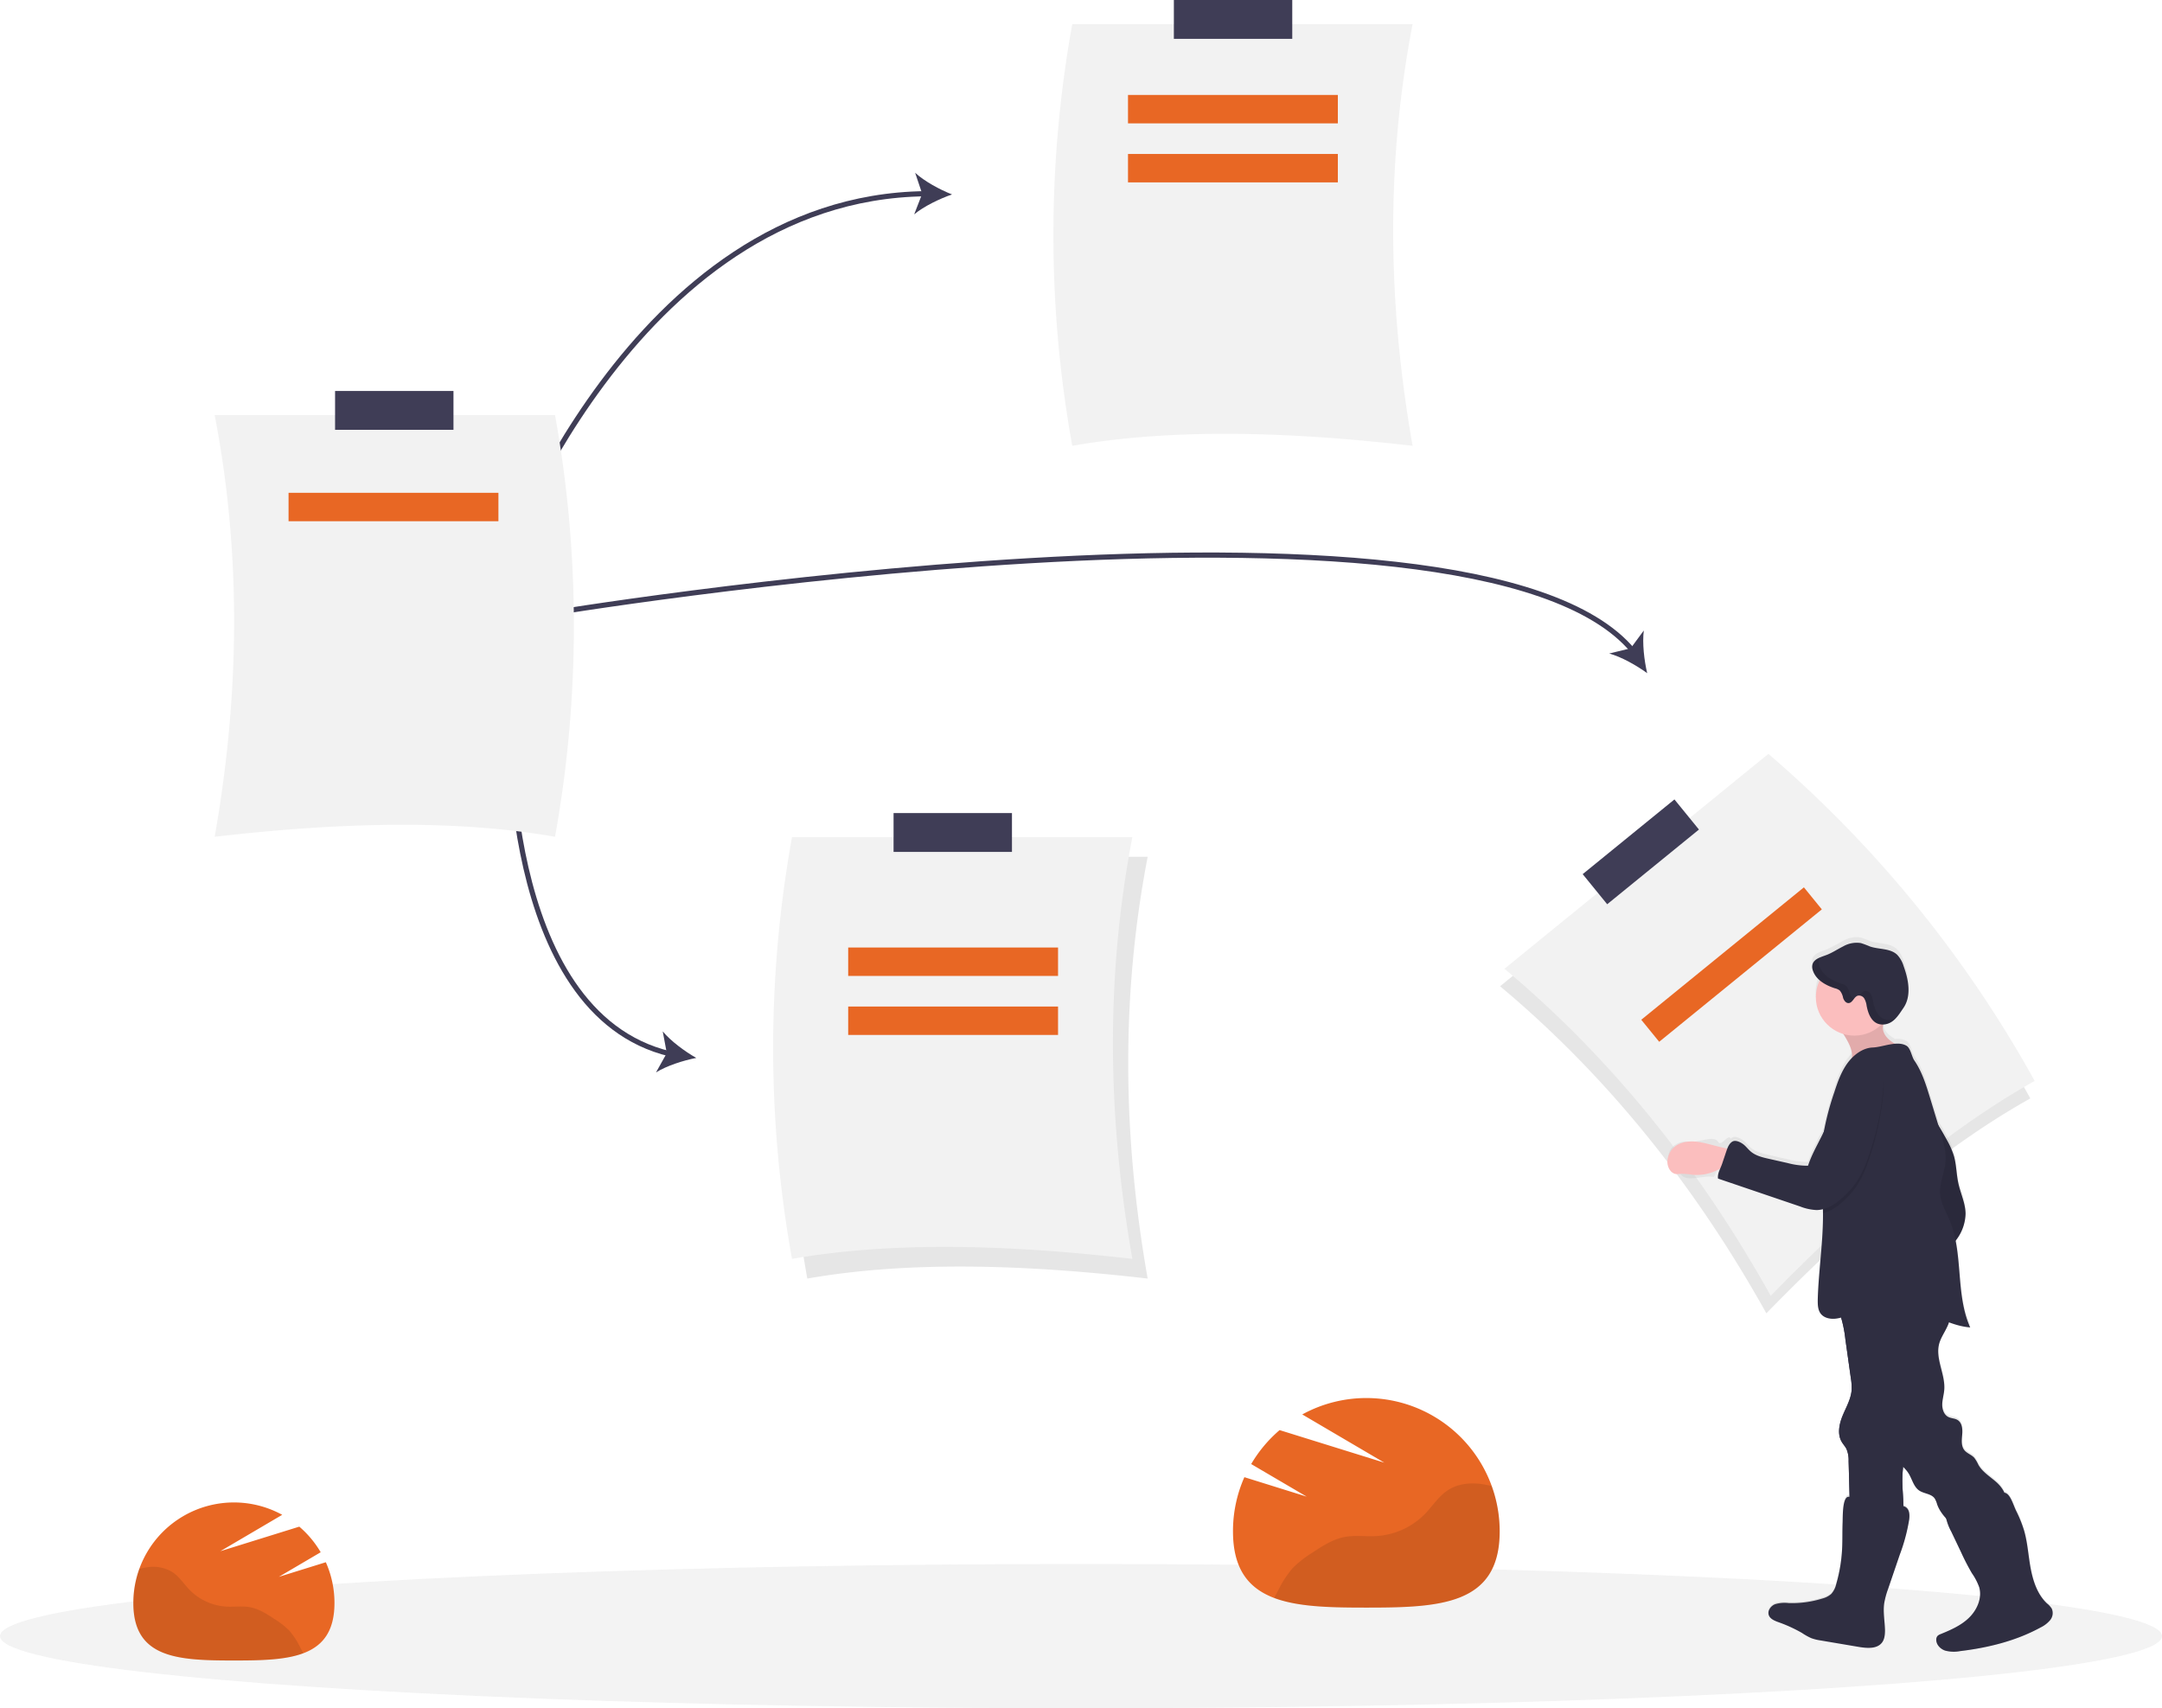 <svg id="sign-up" xmlns="http://www.w3.org/2000/svg" xmlns:xlink="http://www.w3.org/1999/xlink" viewBox="0 0 834.049 659">
  <defs>
    <style>
      .cls-1 {
        fill: #f2f2f2;
      }

      .cls-2 {
        fill: #3f3d56;
      }

      .cls-3, .cls-5 {
        opacity: 0.1;
      }

      .cls-4 {
        fill: none;
        stroke: #3f3d56;
        stroke-miterlimit: 10;
        stroke-width: 2px;
      }

      .cls-6 {
        fill: gray;
      }

      .cls-7 {
        fill: #E86724;
      }

      .cls-8 {
        fill: url(#linear-gradient);
      }

      .cls-9 {
        fill: #2f2e41;
      }

      .cls-10 {
        fill: #fbbebe;
      }
    </style>
    <linearGradient id="linear-gradient" x1="0.459" y1="1.033" x2="0.459" y2="0.028" gradientUnits="objectBoundingBox">
      <stop offset="0" stop-color="gray" stop-opacity="0.251"/>
      <stop offset="0.54" stop-color="gray" stop-opacity="0.122"/>
      <stop offset="1" stop-color="gray" stop-opacity="0.102"/>
    </linearGradient>
  </defs>
  <path id="Path_786" data-name="Path 786" class="cls-1" d="M594.649,232.993c38.447-6.747,83.127-5.574,131.306,0-9.774-55.432-10.221-109.725,0-162.7H594.649a458.569,458.569,0,0,0,0,162.7Z" transform="translate(-180.997 -61.005)"/>
  <rect id="Rectangle_193" data-name="Rectangle 193" class="cls-2" width="45.675" height="14.986" transform="translate(498.524 14.986) rotate(180)"/>
  <path id="Path_787" data-name="Path 787" class="cls-3" d="M473.449,613.923c38.447-6.747,83.127-5.574,131.306,0-9.774-55.432-10.221-109.725,0-162.7H473.449a458.566,458.566,0,0,0,0,162.7Z" transform="translate(-162.008 -120.687)"/>
  <path id="Path_788" data-name="Path 788" class="cls-1" d="M466.449,604.923c38.447-6.747,83.127-5.574,131.306,0-9.774-55.432-10.221-109.725,0-162.7H466.449a458.567,458.567,0,0,0,0,162.7Z" transform="translate(-160.912 -119.277)"/>
  <rect id="Rectangle_194" data-name="Rectangle 194" class="cls-2" width="45.675" height="14.986" transform="translate(390.392 328.644) rotate(180)"/>
  <path id="Path_789" data-name="Path 789" class="cls-4" d="M334,293.222S384.928,149.173,498.389,147.9" transform="translate(-141.3 -73.164)"/>
  <path id="Path_790" data-name="Path 790" class="cls-2" d="M538.288,146.669c-4.832,1.687-10.837,4.562-14.6,7.691l3.087-7.953-2.715-8.087C527.67,141.617,533.54,144.8,538.288,146.669Z" transform="translate(-171.02 -71.664)"/>
  <path id="Path_791" data-name="Path 791" class="cls-4" d="M338.987,385.22s-4.6,115.907,61.613,131.685" transform="translate(-142.071 -110.346)"/>
  <path id="Path_792" data-name="Path 792" class="cls-2" d="M421.116,541.316c-5.018.978-11.368,3.011-15.526,5.583l4.158-7.447-1.569-8.383C411.3,534.831,416.671,538.786,421.116,541.316Z" transform="translate(-152.516 -133.197)"/>
  <path id="Path_793" data-name="Path 793" class="cls-4" d="M355,335.987S713.093,276.3,774.546,350.138" transform="translate(-144.59 -99.063)"/>
  <path id="Path_794" data-name="Path 794" class="cls-2" d="M856.279,364.162c-4.132-3.011-9.943-6.291-14.649-7.59l8.281-2.016,5.06-6.856C854.356,352.558,855.115,359.186,856.279,364.162Z" transform="translate(-220.833 -104.468)"/>
  <g id="Group_216" data-name="Group 216" class="cls-5" transform="translate(0 603.341)">
    <ellipse id="Ellipse_35" data-name="Ellipse 35" class="cls-6" cx="417.025" cy="27.83" rx="417.025" ry="27.83"/>
  </g>
  <path id="Path_795" data-name="Path 795" class="cls-3" d="M996.259,538.3c-34.062,19.059-67.98,48.162-101.823,82.9-27.425-49.149-61.344-91.535-102.726-126.17l101.823-82.9A458.669,458.669,0,0,1,996.259,538.3Z" transform="translate(-213.011 -114.563)"/>
  <path id="Path_796" data-name="Path 796" class="cls-1" d="M998.259,530.3c-34.062,19.059-67.98,48.162-101.823,82.9-27.425-49.149-61.344-91.535-102.726-126.17l101.823-82.9A458.667,458.667,0,0,1,998.259,530.3Z" transform="translate(-213.325 -113.309)"/>
  <rect id="Rectangle_195" data-name="Rectangle 195" class="cls-2" width="45.675" height="14.986" transform="matrix(0.775, -0.631, 0.631, 0.775, 610.56, 337.219)"/>
  <rect id="Rectangle_196" data-name="Rectangle 196" class="cls-7" width="80.959" height="10.963" transform="matrix(0.775, -0.631, 0.631, 0.775, 633.161, 393.397)"/>
  <path id="Path_797" data-name="Path 797" class="cls-8" d="M1016.674,746.889a8.252,8.252,0,0,0-1.83-2.041c-3.685-3.474-5.4-8.594-6.308-13.594s-1.172-10.12-2.631-15.028a49.918,49.918,0,0,0-2.969-7.312c-.843-1.8-1.906-5.338-3.449-6.595a2.385,2.385,0,0,0-1.063-.523,12.4,12.4,0,0,0-3.053-4.056c-2.412-2.184-5.355-3.922-6.966-6.747a15.175,15.175,0,0,0-1.628-2.783c-1.088-1.2-2.808-1.687-3.812-2.952-1.307-1.636-1.012-3.972-.843-6.063s0-4.579-1.8-5.667c-1.079-.666-2.471-.607-3.593-1.189-1.687-.843-2.353-2.977-2.319-4.875s.624-3.744.776-5.633c.472-6.038-3.508-12.043-1.973-17.9.582-2.218,1.914-4.149,2.9-6.207a13.583,13.583,0,0,0,.843-2.142,29.817,29.817,0,0,0,8.214,1.973c-4.647-10.415-3.466-22.534-5.633-33.733l.278-.388a17.525,17.525,0,0,0,3.559-9.994c0-4.217-1.948-8.071-2.825-12.144-.75-3.474-.717-7.092-1.687-10.508a31.743,31.743,0,0,0-2.665-6.089q-1.577-2.918-3.314-5.751-1.619-5.364-3.247-10.727c-1.518-5.06-3.078-10.12-6.03-14.455-1.079-1.594-1.408-4.807-3.07-5.777a7.43,7.43,0,0,0-4.385-.759c-2.344-1.316-4.4-3.213-4.7-5.811a5.609,5.609,0,0,1,.169-1.687h.287c3.711-.346,5.591-3.618,7.522-6.477,3.12-4.647,1.931-10.921,0-16.2a11.032,11.032,0,0,0-2.53-4.461c-2.707-2.53-6.991-1.965-10.482-3.188a33.857,33.857,0,0,0-3.466-1.307,10.317,10.317,0,0,0-6.873,1.282,70.587,70.587,0,0,1-6.333,3.306c-2.226.852-4.976,1.51-5.524,3.795a4.218,4.218,0,0,0,.186,2.3,8.6,8.6,0,0,0,2.606,3.753,15.028,15.028,0,0,0,9.167,20.94c.641,1.02,1.24,2.066,1.788,3.146.978,1.889,1.8,4.115,1.467,6.139a18.839,18.839,0,0,0-1.687,2.058c-2.42,3.373-3.8,7.337-5.06,11.275a119.208,119.208,0,0,0-4.073,15.416c-2.058,4.368-4.571,8.551-6.063,13.148a29.685,29.685,0,0,1-7.91-1.054l-7.118-1.619c-2.479-.557-5.06-1.172-7-2.8-1.029-.843-1.83-1.965-2.876-2.808s-3.146-1.813-4.293-1.122a3.376,3.376,0,0,0-.582.447c-1.046-2.117-3.609,3.281-4.824,1.282-1.737-2.876-7.834.455-11.124-.084a7.8,7.8,0,0,0-5.726,1.324c-1.923,1.375-3.129,4.217-1.687,6.139a10.549,10.549,0,0,0,1.172,1.206,24.107,24.107,0,0,1,2.606,3.609c2.6,3.736,8.577.439,13.114,1.3-.1.287,3.179-6.823,3.078-6.527-.6,1.746-1.872,3.871-1.552,5.693l31.658,10.837a19.276,19.276,0,0,0,6.375,1.4,10.715,10.715,0,0,0,2.53-.329v1.678c.084,11.123-1.687,22.179-2.016,33.294-.059,2.024,0,4.217,1.282,5.8,1.434,1.737,3.98,2.075,6.2,1.687a14.045,14.045,0,0,0,1.568-.346,58.332,58.332,0,0,1,1.619,8.518l2.1,14.978a22.849,22.849,0,0,1,.329,4.672c-.245,3.525-2.108,6.7-3.458,9.96s-2.15,7.16-.379,10.213c.557.944,1.324,1.754,1.822,2.732a11.047,11.047,0,0,1,.843,4.782q.194,6.831.371,13.645a1.594,1.594,0,0,0-1.063.219c-1.754,1.358-1.56,7.868-1.687,9.884-.135,3.373,0,6.814-.185,10.221a61,61,0,0,1-2.26,13.6,8.676,8.676,0,0,1-1.931,3.888,8.315,8.315,0,0,1-3.432,1.779,39.2,39.2,0,0,1-13,1.763c-1.779-.051-3.635-.228-5.288.455s-2.985,2.53-2.387,4.217c.514,1.417,2.075,2.091,3.483,2.623a55.9,55.9,0,0,1,9.277,4.217,25.99,25.99,0,0,0,3.584,2.041,18.472,18.472,0,0,0,3.694.911l14.952,2.53c3.061.531,6.747.843,8.695-1.687a7.652,7.652,0,0,0,1.155-4.95c-.084-3.373-.759-6.814-.321-10.179a31.414,31.414,0,0,1,1.569-5.853L958,725.806a69.963,69.963,0,0,0,3.6-13.578c.211-1.687.194-3.6-1.1-4.664a3.114,3.114,0,0,0-1.113-.573c-.051-4.065-.582-8.13-.354-12.195.059-1.02.16-2.032.245-3.044a14.523,14.523,0,0,1,2.083,2.463c1.442,2.252,1.974,5.237,4.175,6.747,1.872,1.273,4.647,1.214,5.962,3.07a8.724,8.724,0,0,1,.944,2.277,16.336,16.336,0,0,0,3.373,5.364,27.216,27.216,0,0,0,2.083,5.347l3.711,7.843a89.454,89.454,0,0,0,4.217,8.239,23.4,23.4,0,0,1,2.825,5.448c1.189,4.174-.751,8.745-3.82,11.807s-7.118,4.832-11.107,6.477a3.021,3.021,0,0,0-1.13.675,2.183,2.183,0,0,0-.514,1.467,4.77,4.77,0,0,0,3.441,4.217,13.116,13.116,0,0,0,5.76.211c10.778-1.307,21.522-3.947,31.051-9.175a11.139,11.139,0,0,0,3.7-2.859,4.326,4.326,0,0,0,.633-4.478Z" transform="translate(-225.086 -126.437)"/>
  <path id="Path_798" data-name="Path 798" class="cls-9" d="M988.407,569.21q2.7,4.132,5.06,8.484a31.348,31.348,0,0,1,2.665,6.038c.978,3.373.953,6.974,1.687,10.423.843,4.048,2.817,7.91,2.817,12.051a17.339,17.339,0,0,1-3.559,9.917,47.457,47.457,0,0,1-7.438,7.683,158.278,158.278,0,0,1-10.525-51.62,18.134,18.134,0,0,1,.793-7.261c.548-1.425,3.179-5.355,4.874-3.812.616.565.776,3.1,1.155,3.955a31.09,31.09,0,0,0,2.471,4.141Z" transform="translate(-242.367 -137.849)"/>
  <path id="Path_799" data-name="Path 799" class="cls-3" d="M988.407,569.21q2.7,4.132,5.06,8.484a31.348,31.348,0,0,1,2.665,6.038c.978,3.373.953,6.974,1.687,10.423.843,4.048,2.817,7.91,2.817,12.051a17.339,17.339,0,0,1-3.559,9.917,47.457,47.457,0,0,1-7.438,7.683,158.278,158.278,0,0,1-10.525-51.62,18.134,18.134,0,0,1,.793-7.261c.548-1.425,3.179-5.355,4.874-3.812.616.565.776,3.1,1.155,3.955a31.09,31.09,0,0,0,2.471,4.141Z" transform="translate(-242.367 -137.849)"/>
  <path id="Path_800" data-name="Path 800" class="cls-10" d="M880.509,581.655c-3.3-.54-6.957-.278-9.521,1.864a7.859,7.859,0,0,0-2.732,5.195c-.219,2.344,1.138,5.111,3.483,5.3a11.114,11.114,0,0,0,1.687-.11,25.192,25.192,0,0,1,4.419.363,18.038,18.038,0,0,0,15.374-6.207c2.016-2.488-.641-3.618-3.019-4.124C886.944,583.241,883.765,582.195,880.509,581.655Z" transform="translate(-225.001 -141.085)"/>
  <path id="Path_801" data-name="Path 801" class="cls-2" d="M949.071,668.035l2.091,14.859a22.523,22.523,0,0,1,.32,4.638c-.244,3.5-2.108,6.645-3.449,9.884s-2.159,7.109-.38,10.12c.548.936,1.316,1.737,1.813,2.707A10.962,10.962,0,0,1,950.31,715l.573,21.083a132.68,132.68,0,0,0,19.548-.1,1.1,1.1,0,0,0,.708-.228,1.13,1.13,0,0,0,.245-.759c.287-4.933-.573-9.875-.3-14.809.1-1.8.354-3.609.388-5.414.1-7.345-3.525-14.539-2.429-21.808a48.5,48.5,0,0,1,1.349-5.423c3.466-12.608,2.732-25.941,1.965-39a.927.927,0,0,0-.169-.6.954.954,0,0,0-.455-.244A24.018,24.018,0,0,0,950,651.844c-.919.742-3.238,1.451-3.846,2.336-.843,1.24.261,2.462.751,3.778A47.863,47.863,0,0,1,949.071,668.035Z" transform="translate(-237.16 -151.313)"/>
  <path id="Path_802" data-name="Path 802" class="cls-9" d="M949.071,668.035l2.091,14.859a22.523,22.523,0,0,1,.32,4.638c-.244,3.5-2.108,6.645-3.449,9.884s-2.159,7.109-.38,10.12c.548.936,1.316,1.737,1.813,2.707A10.962,10.962,0,0,1,950.31,715l.573,21.083a132.68,132.68,0,0,0,19.548-.1,1.1,1.1,0,0,0,.708-.228,1.13,1.13,0,0,0,.245-.759c.287-4.933-.573-9.875-.3-14.809.1-1.8.354-3.609.388-5.414.1-7.345-3.525-14.539-2.429-21.808a48.5,48.5,0,0,1,1.349-5.423c3.466-12.608,2.732-25.941,1.965-39a.927.927,0,0,0-.169-.6.954.954,0,0,0-.455-.244A24.018,24.018,0,0,0,950,651.844c-.919.742-3.238,1.451-3.846,2.336-.843,1.24.261,2.462.751,3.778A47.863,47.863,0,0,1,949.071,668.035Z" transform="translate(-237.16 -151.313)"/>
  <path id="Path_803" data-name="Path 803" class="cls-9" d="M990.174,662.609c-.987,2.049-2.311,3.964-2.9,6.165-1.535,5.81,2.437,11.807,1.965,17.76-.152,1.872-.734,3.711-.776,5.591s.649,3.964,2.319,4.832c1.122.582,2.53.523,3.584,1.181,1.779,1.079,1.982,3.559,1.8,5.625s-.472,4.394.843,6.021c1,1.257,2.724,1.737,3.8,2.926a14.546,14.546,0,0,1,1.628,2.758c1.611,2.808,4.554,4.537,6.966,6.7s4.453,5.456,3.373,8.509c-.793,2.252-3.019,3.626-5.161,4.689a54.734,54.734,0,0,1-12.287,4.335,2.86,2.86,0,0,1-1.408.076,3.01,3.01,0,0,1-1.231-.843c-2.488-2.429-5.06-4.984-6.207-8.273a8.61,8.61,0,0,0-.945-2.26c-1.316-1.838-4.09-1.779-5.962-3.044-2.193-1.493-2.724-4.461-4.158-6.7s-3.534-3.559-5.06-5.532c-2.581-3.272-3.213-7.641-5.06-11.376a52.92,52.92,0,0,1-2.412-4.723,25.625,25.625,0,0,1-1.155-6.106c-1.189-9.842-4.217-19.768-2.311-29.516.422-2.15,1.071-4.217,1.341-6.426.464-3.829-.27-7.733.3-11.554a3.145,3.145,0,0,1,1.273-2.446,3.373,3.373,0,0,1,1.45-.3,100.01,100.01,0,0,1,14.994.337c2.53.253,5.364.767,6.882,2.825,1.29,1.771,1.223,4.149,1.636,6.3.514,2.64,1.855,4.09,3.264,6.165S991.245,660.467,990.174,662.609Z" transform="translate(-239.192 -150.348)"/>
  <path id="Path_804" data-name="Path 804" class="cls-9" d="M963.828,747.368c1.332,0,2.808-.084,3.837.767,1.282,1.046,1.3,2.977,1.1,4.621a69.5,69.5,0,0,1-3.609,13.493l-4.487,13.156a31.2,31.2,0,0,0-1.569,5.81c-.439,3.373.236,6.747.32,10.12,0,1.687-.11,3.559-1.164,4.908-1.906,2.454-5.625,2.167-8.686,1.687l-14.935-2.53a17.785,17.785,0,0,1-3.694-.911,24.186,24.186,0,0,1-3.584-2.016,55.136,55.136,0,0,0-9.277-4.217c-1.4-.531-2.969-1.2-3.474-2.606-.6-1.687.734-3.534,2.387-4.217a12.642,12.642,0,0,1,5.288-.447,39.4,39.4,0,0,0,12.987-1.763,8.3,8.3,0,0,0,3.424-1.763,8.518,8.518,0,0,0,1.931-3.854,59.245,59.245,0,0,0,2.26-13.493c.177-3.373.059-6.747.194-10.12.084-2.007-.11-8.433,1.645-9.808,1.341-1.029,6.856,1.8,8.669,2.226a42.165,42.165,0,0,0,10.44.953Z" transform="translate(-232.243 -166.553)"/>
  <path id="Path_805" data-name="Path 805" class="cls-9" d="M1025.03,756.425c1.459,4.841,1.687,9.943,2.631,14.91s2.614,10.044,6.3,13.493a8.174,8.174,0,0,1,1.83,2.024,4.267,4.267,0,0,1-.632,4.411,11.157,11.157,0,0,1-3.7,2.834c-9.521,5.2-20.24,7.818-31.043,9.116a12.953,12.953,0,0,1-5.751-.2c-1.839-.624-3.466-2.277-3.432-4.217a2.134,2.134,0,0,1,.506-1.451,3.05,3.05,0,0,1,1.138-.675c3.981-1.628,8.02-3.373,11.1-6.426s5.009-7.59,3.82-11.688a22.77,22.77,0,0,0-2.825-5.406,91.507,91.507,0,0,1-4.217-8.18l-3.711-7.784a20.413,20.413,0,0,1-2.37-7.135,34.089,34.089,0,0,0,13.679-2.193,21.287,21.287,0,0,0,5.625-3.373c1.434-1.2,2.741-3.432,4.672-1.864,1.552,1.248,2.53,4.756,3.441,6.544A48.331,48.331,0,0,1,1025.03,756.425Z" transform="translate(-244.271 -166.257)"/>
  <path id="Path_806" data-name="Path 806" class="cls-10" d="M963.653,528.8c.371,3.23,3.508,5.372,6.5,6.645l-18.95,6.08c1.223-2.344.236-5.2-.978-7.59a42.238,42.238,0,0,0-3.373-5.4c-.186-.27-.4-.6-.261-.894a.944.944,0,0,1,.531-.413c3.9-1.737,7.91-3.534,12.169-4.166,1.231-.185,3.559-.675,4.478.573S963.475,527.305,963.653,528.8Z" transform="translate(-237.271 -131.904)"/>
  <path id="Path_807" data-name="Path 807" class="cls-3" d="M963.653,528.8c.371,3.23,3.508,5.372,6.5,6.645l-18.95,6.08c1.223-2.344.236-5.2-.978-7.59a42.238,42.238,0,0,0-3.373-5.4c-.186-.27-.4-.6-.261-.894a.944.944,0,0,1,.531-.413c3.9-1.737,7.91-3.534,12.169-4.166,1.231-.185,3.559-.675,4.478.573S963.475,527.305,963.653,528.8Z" transform="translate(-237.271 -131.904)"/>
  <circle id="Ellipse_36" data-name="Ellipse 36" class="cls-10" cx="14.859" cy="14.859" r="14.859" transform="translate(700.509 369.798)"/>
  <path id="Path_808" data-name="Path 808" class="cls-9" d="M938.3,641.017c1.442,1.687,3.98,2.058,6.2,1.687,5.186-.843,9.428-4.664,14.505-6.047,6.224-1.687,12.81.489,18.688,3.137s11.722,5.861,18.148,6.367c-5.811-12.953-2.488-28.547-8.045-41.61-1.358-3.2-3.255-6.274-3.559-9.732-.38-4.293,1.763-8.433,2.091-12.7.3-3.8-.843-7.59-1.94-11.208q-2.032-6.679-4.065-13.367c-1.518-4.984-3.078-10.044-6.021-14.336-1.088-1.577-1.417-4.765-3.07-5.726-3.609-2.083-9.083.548-13,.692s-7.48,2.926-9.766,6.064c-2.42,3.373-3.795,7.286-5.06,11.2a106.192,106.192,0,0,0-4.495,17.9c-.127.911-.236,1.822-.321,2.741-.843,8.661.388,17.372.455,26.067v.059c.084,11.039-1.687,22.011-2.016,33.042C937,637.306,937,639.473,938.3,641.017Z" transform="translate(-235.779 -134.077)"/>
  <path id="Path_809" data-name="Path 809" class="cls-3" d="M939.281,603.775a19.1,19.1,0,0,0,7.8-4.664,32.89,32.89,0,0,0,5.178-5.861,42.276,42.276,0,0,0,4.461-9.42,108.921,108.921,0,0,0,5.9-27.214c.219-2.53.287-5.237-1.223-7.244a6.106,6.106,0,0,0-7.379-1.8c-1.99.978-3.281,2.943-4.478,4.815a62.446,62.446,0,0,0-6.283,11.655c-.675,1.839-1.172,3.736-1.83,5.583a52.3,52.3,0,0,1-2.311,5.338c-.127.911-.236,1.822-.32,2.741C938.016,586.368,939.214,595.072,939.281,603.775Z" transform="translate(-236.015 -135.695)"/>
  <path id="Path_810" data-name="Path 810" class="cls-9" d="M953.967,547.472c1.51,2.007,1.442,4.748,1.231,7.244a109.084,109.084,0,0,1-5.9,27.223,41.686,41.686,0,0,1-4.461,9.411,32.608,32.608,0,0,1-5.178,5.861c-2.867,2.623-6.359,4.95-10.246,4.993a19.752,19.752,0,0,1-6.376-1.392L891.4,590.06c-.32-1.8.953-3.9,1.552-5.642l1.687-5.009c.481-1.383,1.037-2.867,2.294-3.618s3.247.278,4.293,1.1,1.838,1.94,2.867,2.791c1.948,1.619,4.52,2.218,7,2.775l7.109,1.6a30.023,30.023,0,0,0,7.91,1.046c1.982-6.047,5.752-11.385,7.885-17.381.658-1.847,1.155-3.744,1.838-5.574a61.443,61.443,0,0,1,6.283-11.655c1.189-1.881,2.479-3.846,4.478-4.815a6.08,6.08,0,0,1,7.371,1.788Z" transform="translate(-228.622 -135.398)"/>
  <path id="Path_811" data-name="Path 811" class="cls-9" d="M955.488,514.844a7.591,7.591,0,0,0-.894-2.783,2.353,2.353,0,0,0-2.53-1.113c-1.484.464-1.982,2.766-3.534,2.842-1.046.051-1.8-1.012-2.125-2.016a6.118,6.118,0,0,0-1.29-2.834,4.79,4.79,0,0,0-1.838-.843c-3.6-1.138-7.32-3.247-8.518-6.831a4.074,4.074,0,0,1-.194-2.285c.548-2.269,3.373-2.943,5.524-3.77s4.217-2.218,6.325-3.272a10.449,10.449,0,0,1,6.873-1.282,35.893,35.893,0,0,1,3.466,1.3c3.491,1.206,7.767.641,10.474,3.162a10.906,10.906,0,0,1,2.53,4.427c1.889,5.237,3.087,11.461-.042,16.074-1.931,2.842-3.8,6.089-7.514,6.426C957.883,522.425,956.171,518.487,955.488,514.844Z" transform="translate(-235.38 -126.838)"/>
  <g id="Group_217" data-name="Group 217" class="cls-5" transform="translate(699.136 369.351)">
    <path id="Path_812" data-name="Path 812" d="M948.9,511.047a6.232,6.232,0,0,0-1.282-2.834,4.789,4.789,0,0,0-1.838-.843c-3.609-1.138-7.32-3.247-8.526-6.831a4.149,4.149,0,0,1-.186-2.285,3.005,3.005,0,0,1,.447-1c-1.375.6-2.572,1.392-2.909,2.791a4.074,4.074,0,0,0,.194,2.285c1.2,3.584,4.917,5.692,8.518,6.831a4.791,4.791,0,0,1,1.839.843,6.247,6.247,0,0,1,1.29,2.834c.337,1,1.079,2.066,2.125,2.016s1.552-1,2.218-1.813C949.869,512.927,949.2,511.966,948.9,511.047Z" transform="translate(-934.523 -497.25)"/>
    <path id="Path_813" data-name="Path 813" d="M968.064,523.7c-4.335.4-6.047-3.542-6.747-7.185a7.3,7.3,0,0,0-.843-2.774,2.361,2.361,0,0,0-2.53-1.122c-.8.253-1.316,1.046-1.864,1.687a2.53,2.53,0,0,1,1.906,1.172,7.589,7.589,0,0,1,.894,2.783c.683,3.643,2.4,7.59,6.747,7.185a6.915,6.915,0,0,0,4.453-2.3,6.283,6.283,0,0,1-2.016.557Z" transform="translate(-937.9 -499.65)"/>
  </g>
  <path id="Path_814" data-name="Path 814" class="cls-1" d="M335,411.833c-38.439-6.747-83.127-5.566-131.306,0,9.774-55.423,10.23-109.717,0-162.7H335a458.568,458.568,0,0,1,0,162.7Z" transform="translate(-120.884 -89.025)"/>
  <rect id="Rectangle_197" data-name="Rectangle 197" class="cls-2" width="45.675" height="14.986" transform="translate(129.265 150.829)"/>
  <rect id="Rectangle_198" data-name="Rectangle 198" class="cls-7" width="80.959" height="10.963" transform="translate(327.21 365.523)"/>
  <rect id="Rectangle_199" data-name="Rectangle 199" class="cls-7" width="80.959" height="10.963" transform="translate(327.21 388.292)"/>
  <rect id="Rectangle_200" data-name="Rectangle 200" class="cls-7" width="80.959" height="10.963" transform="translate(435.156 36.626)"/>
  <rect id="Rectangle_201" data-name="Rectangle 201" class="cls-7" width="80.959" height="10.963" transform="translate(435.156 59.395)"/>
  <rect id="Rectangle_202" data-name="Rectangle 202" class="cls-7" width="80.959" height="10.963" transform="translate(111.319 190.111)"/>
  <path id="Path_815" data-name="Path 815" class="cls-7" d="M222.632,775.259l16.141-9.487a38.792,38.792,0,0,0-8.256-9.875l-30.453,9.47,23.866-14.033a38.793,38.793,0,0,0-57.43,34.028c0,21.429,17.364,22.171,38.793,22.171s38.793-.742,38.793-22.171a38.582,38.582,0,0,0-3.331-15.736Z" transform="translate(-115.057 -166.96)"/>
  <path id="Path_816" data-name="Path 816" class="cls-3" d="M226.734,800.708a30.2,30.2,0,0,0-5.718-4.495c-2.935-1.948-5.962-3.93-9.42-4.6-3.036-.573-6.165-.084-9.277-.261a21.682,21.682,0,0,1-14.176-6.494c-2.2-2.285-3.938-5.06-6.586-6.823a14.394,14.394,0,0,0-9.875-1.813,24.516,24.516,0,0,0-2.918.6,38.625,38.625,0,0,0-2.294,13.156c0,21.429,17.364,22.171,38.793,22.171,10.4,0,19.835-.177,26.8-2.808l-1.138-2.133a30.266,30.266,0,0,0-4.191-6.5Z" transform="translate(-115.052 -171.579)"/>
  <path id="Path_817" data-name="Path 817" class="cls-7" d="M697.957,736.834l-21.412-12.566a51.627,51.627,0,0,1,10.963-13.1L727.9,723.728l-31.65-18.6a51.443,51.443,0,0,1,76.161,45.126c0,28.412-23.031,29.39-51.443,29.39s-51.443-.978-51.443-29.39a51.249,51.249,0,0,1,4.394-20.923Z" transform="translate(-193.867 -159.476)"/>
  <path id="Path_818" data-name="Path 818" class="cls-3" d="M695.451,770.573a41.012,41.012,0,0,1,7.59-5.962c3.888-2.572,7.91-5.212,12.49-6.089,4.023-.767,8.172-.118,12.262-.354a28.673,28.673,0,0,0,18.806-8.61c2.918-3.028,5.22-6.747,8.737-9.049,3.787-2.53,8.594-3.019,13.088-2.4a35.916,35.916,0,0,1,3.879.793,51.349,51.349,0,0,1,3.036,17.457c0,28.412-23.031,29.39-51.443,29.39-13.788,0-26.3-.228-35.546-3.711l1.543-2.884a40.523,40.523,0,0,1,5.558-8.577Z" transform="translate(-196.818 -165.597)"/>
</svg>

